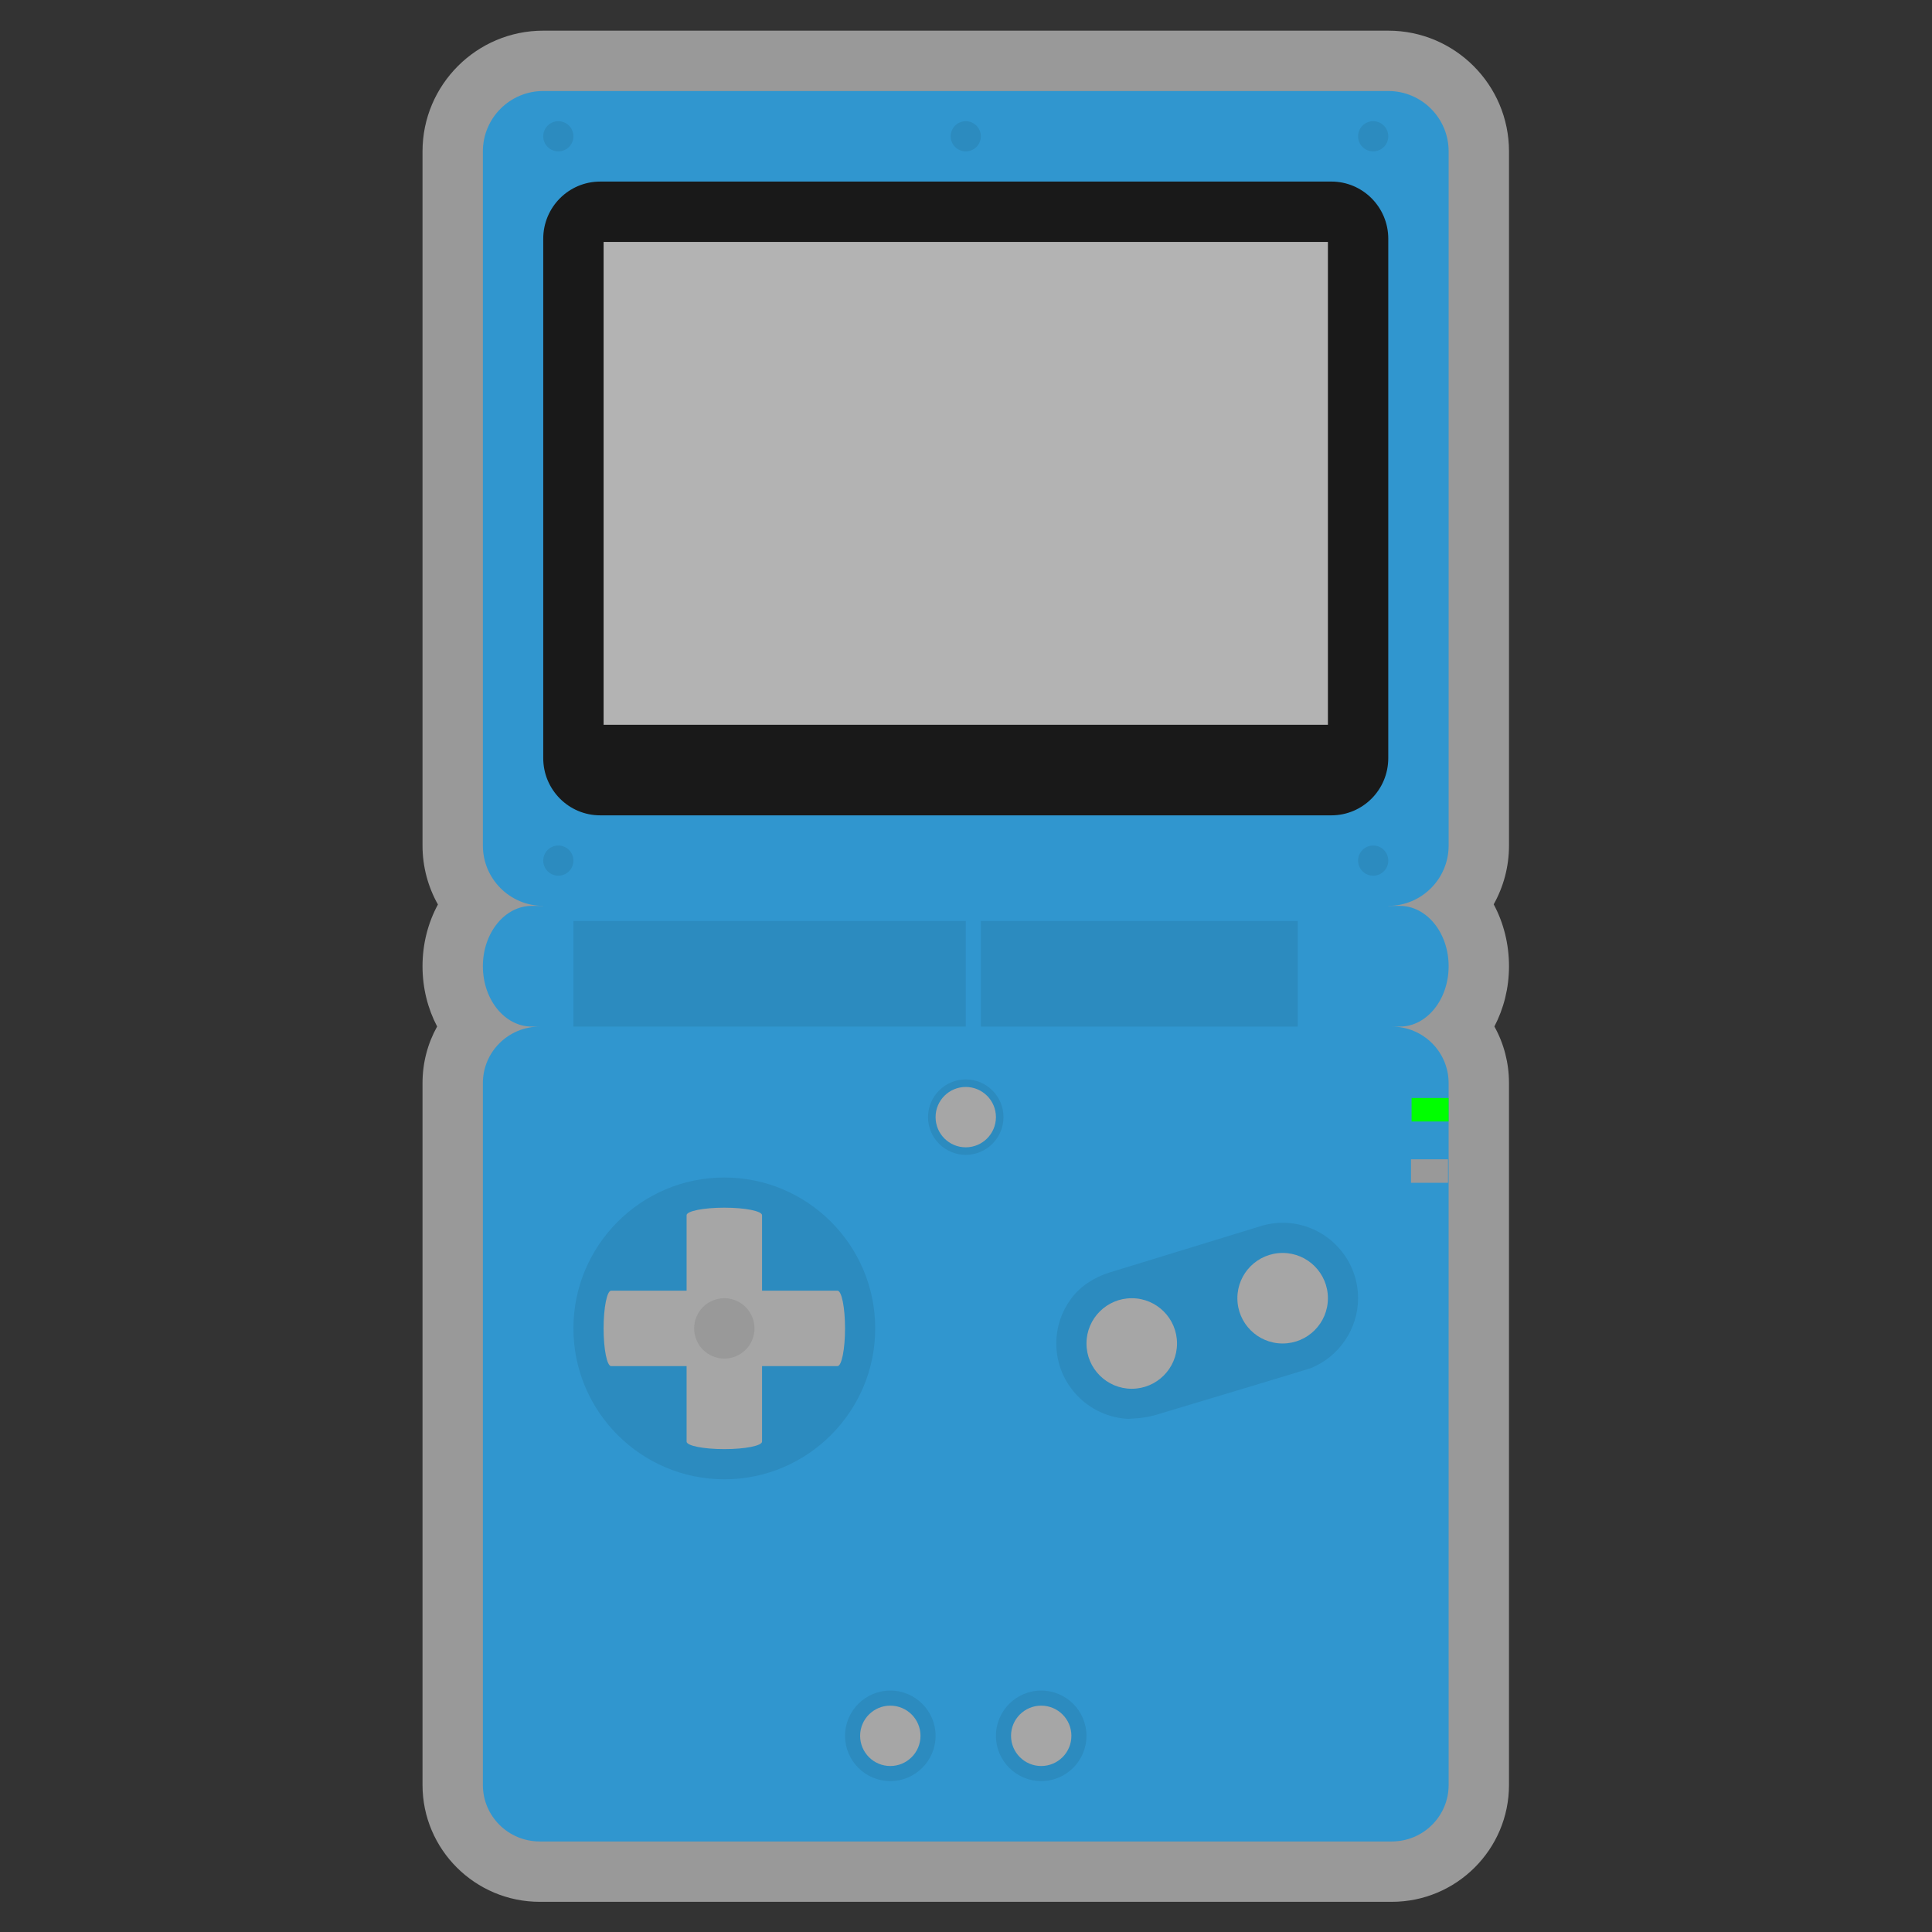 <?xml version="1.0" encoding="UTF-8" standalone="no"?>
<svg
   xmlns:dc="http://purl.org/dc/elements/1.1/"
   xmlns:cc="http://creativecommons.org/ns#"
   xmlns:rdf="http://www.w3.org/1999/02/22-rdf-syntax-ns#"
   xmlns:svg="http://www.w3.org/2000/svg"
   xmlns="http://www.w3.org/2000/svg"
   viewBox="0 0 341.333 341.333"
   height="256"
   width="256"
   xml:space="preserve"
   id="svg2"
   version="1.1"><rect x="0" y="0" width="341.333" height="341.333" fill="#333333" stroke="none"/><defs
     id="defs6"><clipPath
       id="clipPath18"
       clipPathUnits="userSpaceOnUse"><path
         id="path16"
         d="M 0,256 H 256 V 0 H 0 Z" /></clipPath><clipPath
       id="clipPath26"
       clipPathUnits="userSpaceOnUse"><path
         id="path24"
         d="M 56,252 H 200 V 4 H 56 Z" /></clipPath></defs><g
     transform="matrix(1.333,0,0,-1.333,0,341.333)"
     id="g10"><g
       id="g12"><g
         clip-path="url(#clipPath18)"
         id="g14"><g
           id="g20"><g
             id="g22" /><g
             id="g34"><g
               style="opacity:0.5"
               id="g32"
               clip-path="url(#clipPath26)"><g
                 id="g30"
                 transform="translate(200,236)"><path
                   id="path28"
                   style="fill:#ffffff;fill-opacity:1;fill-rule:nonzero;stroke:none"
                   d="m 0,0 c 0,8.822 -7.178,16 -16,16 h -112 c -8.823,0 -16,-7.178 -16,-16 v -92 c 0,-2.836 0.742,-5.502 2.042,-7.815 -1.297,-2.396 -2.042,-5.195 -2.042,-8.184 0,-2.907 0.705,-5.636 1.936,-7.987 -1.264,-2.27 -1.936,-4.833 -1.936,-7.5 v -93.03 c 0,-8.538 6.969,-15.484 15.535,-15.484 h 112.931 c 8.566,0 15.533,6.946 15.533,15.484 l -0.001,87.793 c 0.001,0.051 0.001,0.103 0.001,0.154 l -0.001,2.802 v 2.28 c 0.001,2.668 -0.671,5.232 -1.935,7.503 1.229,2.35 1.935,5.076 1.937,7.98 0.001,2.921 -0.708,5.751 -2.029,8.21 C -0.737,-97.486 0,-94.828 0,-92 Z" /></g></g></g></g><g
           transform="translate(184.465,120)"
           id="g36"><path
             id="path38"
             style="fill:#3096cf;fill-opacity:1;fill-rule:nonzero;stroke:none"
             d="M 0,0 H 1.062 C 4.637,0.001 7.532,3.581 7.535,8.001 7.536,12.417 4.635,16 1.062,15.999 H -0.465 V 24 h -112 v -8 h -1.526 c -3.575,-10e-4 -6.474,-3.582 -6.474,-7.999 0,-4.417 2.899,-8 6.474,-7.998 L -112.93,0 c -4.159,0 -7.535,-3.354 -7.535,-7.486 v -93.03 c 0,-4.134 3.376,-7.485 7.536,-7.484 H 0.002 c 4.16,-0.001 7.533,3.35 7.533,7.484 L 7.533,-7.487 C 7.535,-3.354 4.161,0.001 0,0" /></g><g
           transform="translate(172.737,76.494)"
           id="g40"><path
             id="path42"
             style="fill:#2c8bbf;fill-opacity:1;fill-rule:nonzero;stroke:none"
             d="M 0,0 H 0.007 0.003 Z m -2.735,17.506 h -0.001 c -0.856,0 -1.727,-0.116 -2.587,-0.346 l -20.373,-6.249 c -2.007,-0.629 -3.846,-1.794 -5.094,-3.487 -1.232,-1.673 -1.946,-3.729 -1.947,-5.916 0.002,-5.361 4.238,-9.748 9.536,-9.991 0.519,0.036 1.037,0.072 1.556,0.108 l 0.689,0.102 c 0.479,0.07 0.95,0.174 1.414,0.313 3.641,1.093 20.369,6.113 20.521,6.193 3.764,1.516 6.28,5.211 6.284,9.269 -0.005,5.516 -4.491,10.002 -9.998,10.004" /></g><g
           transform="translate(184,136)"
           id="g44"><path
             id="path46"
             style="fill:#3096cf;fill-opacity:1;fill-rule:nonzero;stroke:none"
             d="m 0,0 h -112 c -4.418,0 -8,3.582 -8,8 v 92 c 0,4.418 3.582,8 8,8 H 0 c 4.418,0 8,-3.582 8,-8 V 8 C 8,3.582 4.418,0 0,0" /></g><g
           transform="translate(183.998,155.583)"
           id="g48"><path
             id="path50"
             style="fill:#191919;fill-opacity:1;fill-rule:nonzero;stroke:none"
             d="m 0,0 c 0.003,-4.189 -3.375,-7.585 -7.543,-7.583 h -96.911 c -4.165,0 -7.543,3.395 -7.544,7.583 v 68.832 c -0.002,4.188 3.379,7.583 7.544,7.583 l 96.912,0.002 c 4.166,-0.002 7.544,-3.397 7.544,-7.584 z" /></g><g
           transform="translate(76,237.999)"
           id="g52"><path
             id="path54"
             style="fill:#2c8bbf;fill-opacity:1;fill-rule:nonzero;stroke:none"
             d="m 0,0 c -0.001,-1.104 -0.895,-2 -2,-1.999 -1.105,-10e-4 -2,0.895 -2,2 -0.001,1.103 0.895,1.999 1.999,2 1.106,0 2,-0.896 2.001,-2.001" /></g><g
           transform="translate(76,142)"
           id="g56"><path
             id="path58"
             style="fill:#2c8bbf;fill-opacity:1;fill-rule:nonzero;stroke:none"
             d="M 0,0 C 0,-1.104 -0.896,-2 -2.001,-2 -3.105,-2 -4,-1.104 -4,0 c 0,1.104 0.896,2 2,2 1.104,0 2,-0.896 2,-2" /></g><g
           transform="translate(184,238)"
           id="g60"><path
             id="path62"
             style="fill:#2c8bbf;fill-opacity:1;fill-rule:nonzero;stroke:none"
             d="m 0,0 c -0.001,-1.105 -0.895,-2.001 -2,-2 -1.105,-10e-4 -2.001,0.895 -2,2 0,1.104 0.895,1.999 2,2 1.105,10e-4 2,-0.896 2,-2" /></g><g
           transform="translate(130,238)"
           id="g64"><path
             id="path66"
             style="fill:#2c8bbf;fill-opacity:1;fill-rule:nonzero;stroke:none"
             d="m 0,0 c 0.001,-1.104 -0.896,-2 -2,-2 -1.104,0 -2.001,0.896 -2,2.001 -0.001,1.103 0.896,2 2,1.999 1.104,0 2,-0.896 2,-2" /></g><g
           transform="translate(184,142)"
           id="g68"><path
             id="path70"
             style="fill:#2c8bbf;fill-opacity:1;fill-rule:nonzero;stroke:none"
             d="M 0,0 C 0.001,-1.105 -0.895,-2.001 -2.001,-2 -3.106,-2.001 -4.001,-1.106 -4,-0.001 -4.001,1.104 -3.105,2 -2,2 -0.894,2 0,1.104 0,0" /></g><g
           transform="translate(112,26.001)"
           id="g72"><path
             id="path74"
             style="fill:#2c8bbf;fill-opacity:1;fill-rule:nonzero;stroke:none"
             d="M 0,0 C 0,3.307 2.692,5.999 6,5.999 9.308,6 12,3.308 12,-0.002 12,-3.309 9.308,-6.001 6,-6.001 2.691,-6.001 -0.001,-3.309 0,0" /></g><g
           transform="translate(128,113)"
           id="g76"><path
             id="path78"
             style="fill:#2c8bbf;fill-opacity:1;fill-rule:nonzero;stroke:none"
             d="M 0,0 C -2.757,0 -5,-2.242 -5,-4.997 -5,-7.756 -2.757,-10 0,-10 2.756,-9.998 4.998,-7.756 5,-5.001 5,-3.665 4.479,-2.409 3.535,-1.465 2.591,-0.521 1.335,0 0,0" /></g><g
           transform="translate(132,108)"
           id="g80"><path
             id="path82"
             style="fill:#a6a6a6;fill-opacity:1;fill-rule:nonzero;stroke:none"
             d="M 0,0 C -0.001,-2.207 -1.793,-3.999 -4,-4 -6.208,-4 -8,-2.208 -8,0.003 -8,2.208 -6.208,4 -4,4 -1.792,4 0,2.208 0,0" /></g><g
           transform="translate(122,26.001)"
           id="g84"><path
             id="path86"
             style="fill:#a6a6a6;fill-opacity:1;fill-rule:nonzero;stroke:none"
             d="m 0,0 c 0.001,-2.21 -1.79,-4.002 -4,-4.001 -2.208,0 -3.999,1.791 -4,4.001 0,2.208 1.792,4 4.001,3.999 C -1.791,3.999 0,2.208 0,0" /></g><g
           transform="translate(132,26.001)"
           id="g88"><path
             id="path90"
             style="fill:#2c8bbf;fill-opacity:1;fill-rule:nonzero;stroke:none"
             d="M 0,0 C 0,3.307 2.692,5.999 5.999,5.999 9.308,6 12,3.308 12,-0.002 12,-3.309 9.308,-6.001 6.001,-6.001 2.691,-6.001 -0.001,-3.309 0,0" /></g><g
           transform="translate(142,26.001)"
           id="g92"><path
             id="path94"
             style="fill:#a6a6a6;fill-opacity:1;fill-rule:nonzero;stroke:none"
             d="m 0,0 c 0.002,-2.21 -1.79,-4.002 -4,-4.001 -2.208,0 -3.999,1.791 -4,4.001 0,2.208 1.792,4 4.001,3.999 C -1.79,3.999 0,2.208 0,0" /></g><g
           transform="translate(76,80.001)"
           id="g96"><path
             id="path98"
             style="fill:#2c8bbf;fill-opacity:1;fill-rule:nonzero;stroke:none"
             d="m 0,0 c 0,11.027 8.972,19.999 20,19.999 11.028,-10e-4 20,-8.973 20,-20 0,-11.027 -8.973,-20 -20,-20 C 8.974,-20.001 0.001,-11.028 0,0" /></g><g
           transform="translate(156,78)"
           id="g100"><path
             id="path102"
             style="fill:#a6a6a6;fill-opacity:1;fill-rule:nonzero;stroke:none"
             d="m 0,0 c -0.001,-3.313 -2.687,-5.999 -6,-6 -3.313,0 -5.999,2.687 -6,6 10e-4,3.313 2.687,5.999 6,6 3.315,0 6.001,-2.687 6,-6" /></g><g
           transform="translate(176,84)"
           id="g104"><path
             id="path106"
             style="fill:#a6a6a6;fill-opacity:1;fill-rule:nonzero;stroke:none"
             d="m 0,0 c -0.003,-3.315 -2.689,-5.998 -6,-6 -3.315,0 -6,2.685 -6,6 -10e-4,3.313 2.685,6 6,6 3.311,-0.001 5.997,-2.687 6,-6" /></g><g
           transform="translate(191.999,107.427)"
           id="g108"><path
             id="path110"
             style="fill:#00ff00;fill-opacity:1;fill-rule:nonzero;stroke:none"
             d="m 0,0 h -4.909 l -0.002,3.112 h 4.91 z" /></g><g
           transform="translate(191.92,99.3)"
           id="g112"><path
             id="path114"
             style="fill:#999999;fill-opacity:1;fill-rule:nonzero;stroke:none"
             d="M 0,0 H -4.909 V 3.111 L 0,3.114 Z" /></g><g
           transform="translate(120,62.999)"
           id="g116"><path
             id="path118"
             style="fill:#3096cf;fill-opacity:1;fill-rule:nonzero;stroke:none"
             d="M 0,0 C 0.001,-0.55 -0.448,-0.999 -0.999,-0.999 -1.552,-0.999 -2.001,-0.55 -2,0 -2,0.554 -1.551,1.002 -0.999,1.001 -0.447,1.001 -0.001,0.552 0,0" /></g><g
           transform="translate(120,56.999)"
           id="g120"><path
             id="path122"
             style="fill:#3096cf;fill-opacity:1;fill-rule:nonzero;stroke:none"
             d="M 0,0 C 0.001,-0.55 -0.448,-0.999 -0.999,-0.999 -1.552,-0.999 -2.001,-0.55 -2,0 -2,0.554 -1.551,1.002 -0.999,1.001 -0.447,1.001 -0.001,0.552 0,0" /></g><g
           transform="translate(120,50.999)"
           id="g124"><path
             id="path126"
             style="fill:#3096cf;fill-opacity:1;fill-rule:nonzero;stroke:none"
             d="M 0,0 C 0.001,-0.55 -0.448,-0.999 -0.999,-0.999 -1.552,-0.999 -2.001,-0.55 -2,0 -2,0.554 -1.551,1.002 -0.999,1.001 -0.447,1.001 -0.001,0.552 0,0" /></g><g
           transform="translate(120,44.999)"
           id="g128"><path
             id="path130"
             style="fill:#3096cf;fill-opacity:1;fill-rule:nonzero;stroke:none"
             d="M 0,0 C 0.001,-0.55 -0.448,-0.999 -0.999,-0.999 -1.552,-0.999 -2.001,-0.55 -2,0 -2,0.554 -1.551,1.002 -0.999,1.001 -0.447,1.001 -0.001,0.552 0,0" /></g><g
           transform="translate(126,62.999)"
           id="g132"><path
             id="path134"
             style="fill:#3096cf;fill-opacity:1;fill-rule:nonzero;stroke:none"
             d="M 0,0 C 0.001,-0.55 -0.448,-0.999 -0.999,-0.999 -1.552,-0.999 -2.001,-0.55 -2,0 -2,0.554 -1.551,1.002 -0.999,1.001 -0.447,1.001 -0.001,0.552 0,0" /></g><g
           transform="translate(126,56.999)"
           id="g136"><path
             id="path138"
             style="fill:#3096cf;fill-opacity:1;fill-rule:nonzero;stroke:none"
             d="M 0,0 C 0.001,-0.55 -0.448,-0.999 -0.999,-0.999 -1.552,-0.999 -2.001,-0.55 -2,0 -2,0.554 -1.551,1.002 -0.999,1.001 -0.447,1.001 -0.001,0.552 0,0" /></g><g
           transform="translate(126,50.999)"
           id="g140"><path
             id="path142"
             style="fill:#3096cf;fill-opacity:1;fill-rule:nonzero;stroke:none"
             d="M 0,0 C 0.001,-0.55 -0.448,-0.999 -0.999,-0.999 -1.552,-0.999 -2.001,-0.55 -2,0 -2,0.554 -1.551,1.002 -0.999,1.001 -0.447,1.001 -0.001,0.552 0,0" /></g><g
           transform="translate(126,44.999)"
           id="g144"><path
             id="path146"
             style="fill:#3096cf;fill-opacity:1;fill-rule:nonzero;stroke:none"
             d="M 0,0 C 0.001,-0.55 -0.448,-0.999 -0.999,-0.999 -1.552,-0.999 -2.001,-0.55 -2,0 -2,0.554 -1.551,1.002 -0.999,1.001 -0.447,1.001 -0.001,0.552 0,0" /></g><g
           transform="translate(132,62.999)"
           id="g148"><path
             id="path150"
             style="fill:#3096cf;fill-opacity:1;fill-rule:nonzero;stroke:none"
             d="M 0,0 C 0.001,-0.55 -0.447,-0.999 -0.999,-0.999 -1.553,-0.999 -2.001,-0.55 -2,0 -2,0.554 -1.551,1.002 -0.999,1.001 -0.447,1.001 -0.001,0.552 0,0" /></g><g
           transform="translate(132,56.999)"
           id="g152"><path
             id="path154"
             style="fill:#3096cf;fill-opacity:1;fill-rule:nonzero;stroke:none"
             d="M 0,0 C 0.001,-0.55 -0.447,-0.999 -0.999,-0.999 -1.553,-0.999 -2.001,-0.55 -2,0 -2,0.554 -1.551,1.002 -0.999,1.001 -0.447,1.001 -0.001,0.552 0,0" /></g><g
           transform="translate(132,50.999)"
           id="g156"><path
             id="path158"
             style="fill:#3096cf;fill-opacity:1;fill-rule:nonzero;stroke:none"
             d="M 0,0 C 0.001,-0.55 -0.447,-0.999 -0.999,-0.999 -1.553,-0.999 -2.001,-0.55 -2,0 -2,0.554 -1.551,1.002 -0.999,1.001 -0.447,1.001 -0.001,0.552 0,0" /></g><g
           transform="translate(132,44.999)"
           id="g160"><path
             id="path162"
             style="fill:#3096cf;fill-opacity:1;fill-rule:nonzero;stroke:none"
             d="M 0,0 C 0.001,-0.55 -0.447,-0.999 -0.999,-0.999 -1.553,-0.999 -2.001,-0.55 -2,0 -2,0.554 -1.551,1.002 -0.999,1.001 -0.447,1.001 -0.001,0.552 0,0" /></g><g
           transform="translate(138,62.999)"
           id="g164"><path
             id="path166"
             style="fill:#3096cf;fill-opacity:1;fill-rule:nonzero;stroke:none"
             d="M 0,0 C 0.001,-0.55 -0.447,-0.999 -0.999,-0.999 -1.553,-0.999 -2.001,-0.55 -2,0 -2,0.554 -1.551,1.002 -0.999,1.001 -0.447,1.001 -0.001,0.552 0,0" /></g><g
           transform="translate(138,56.999)"
           id="g168"><path
             id="path170"
             style="fill:#3096cf;fill-opacity:1;fill-rule:nonzero;stroke:none"
             d="M 0,0 C 0.001,-0.55 -0.447,-0.999 -0.999,-0.999 -1.553,-0.999 -2.001,-0.55 -2,0 -2,0.554 -1.551,1.002 -0.999,1.001 -0.447,1.001 -0.001,0.552 0,0" /></g><g
           transform="translate(138,50.999)"
           id="g172"><path
             id="path174"
             style="fill:#3096cf;fill-opacity:1;fill-rule:nonzero;stroke:none"
             d="M 0,0 C 0.001,-0.55 -0.447,-0.999 -0.999,-0.999 -1.553,-0.999 -2.001,-0.55 -2,0 -2,0.554 -1.551,1.002 -0.999,1.001 -0.447,1.001 -0.001,0.552 0,0" /></g><g
           transform="translate(138,44.999)"
           id="g176"><path
             id="path178"
             style="fill:#3096cf;fill-opacity:1;fill-rule:nonzero;stroke:none"
             d="M 0,0 C 0.001,-0.55 -0.447,-0.999 -0.999,-0.999 -1.553,-0.999 -2.001,-0.55 -2,0 -2,0.554 -1.551,1.002 -0.999,1.001 -0.447,1.001 -0.001,0.552 0,0" /></g><g
           transform="translate(111,85)"
           id="g180"><path
             id="path182"
             style="fill:#a6a6a6;fill-opacity:1;fill-rule:nonzero;stroke:none"
             d="m 0,0 h -10 v 10 c 0,0.553 -2.239,1 -5,1 -2.761,0 -5,-0.447 -5,-1 V 0 h -10 c -0.552,0 -1,-2.238 -1,-5 0,-2.762 0.448,-5 1,-5 h 10 v -10 c 0,-0.553 2.239,-1 5,-1 2.761,0 5,0.447 5,1 v 10 H 0 c 0.552,0 1,2.238 1,5 0,2.762 -0.448,5 -1,5" /></g><g
           transform="translate(100,79.999)"
           id="g184"><path
             id="path186"
             style="fill:#999999;fill-opacity:1;fill-rule:nonzero;stroke:none"
             d="m 0,0 c -0.001,-2.209 -1.792,-4 -4,-3.999 -2.211,0 -4.001,1.791 -4,4.001 0,2.208 1.791,3.999 3.998,3.999 C -1.794,4.001 -0.001,2.21 0,0" /></g><g
           transform="translate(176,160)"
           id="g188"><path
             id="path190"
             style="fill:#b3b3b3;fill-opacity:1;fill-rule:nonzero;stroke:none"
             d="M 0,0 -96,0.002 V 64 H 0 Z" /></g><path
           id="path192"
           style="fill:#2c8bbf;fill-opacity:1;fill-rule:nonzero;stroke:none"
           d="m 76,120 h 52 v 14 H 76 Z" /><path
           id="path194"
           style="fill:#3096cf;fill-opacity:1;fill-rule:nonzero;stroke:none"
           d="m 174,120 h 10 v 14 h -10 z" /><path
           id="path196"
           style="fill:#2c8bbf;fill-opacity:1;fill-rule:nonzero;stroke:none"
           d="m 130,120 h 42 v 14 h -42 z" /></g></g></g></svg>